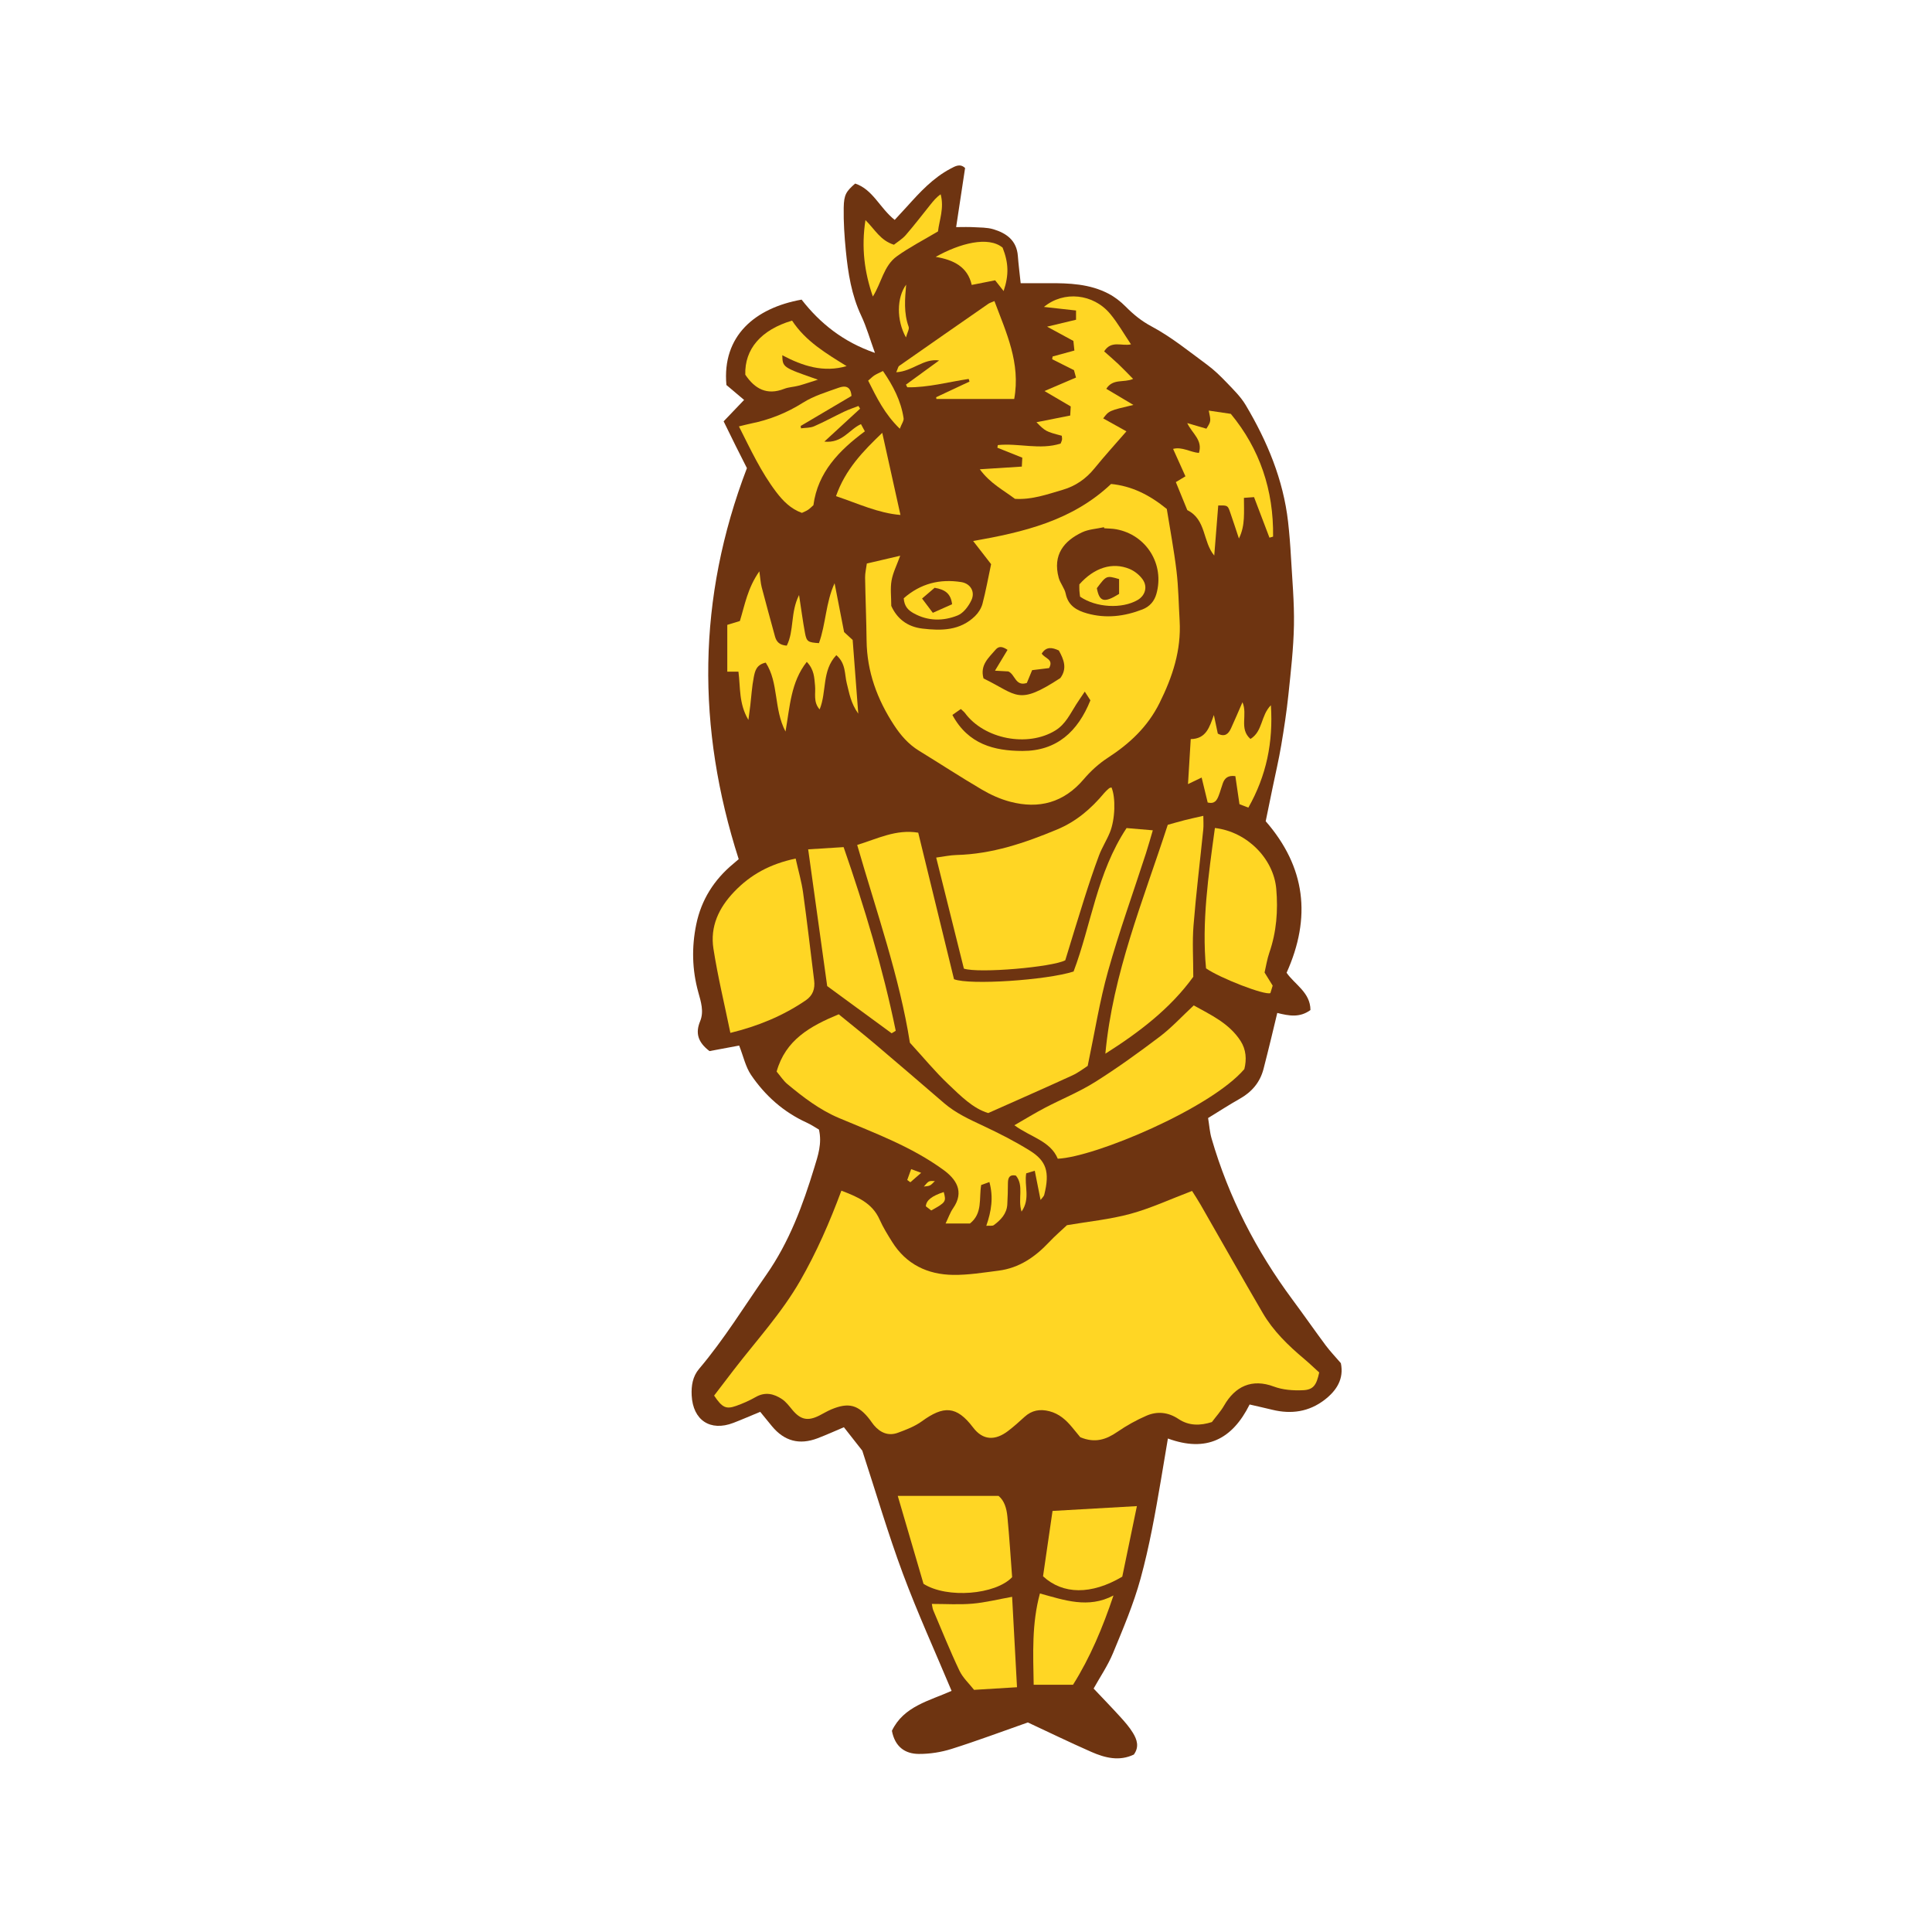 <svg version="1.1" id="svg" xmlns="http://www.w3.org/2000/svg" xmlns:xlink="http://www.w3.org/1999/xlink" x="0px" y="0px"
	 width="200px" height="200px" viewBox="0 0 200 200" enable-background="new 0 0 200 200" xml:space="preserve">
<path class="stroke" fill="#6e3411"  d="M138.806,141.116c-0.61-0.711-1.126-1.248-1.568-1.842c-1.161-1.563-2.274-3.162-3.434-4.726
	c-3.77-5.079-6.617-10.621-8.384-16.702c-0.188-0.648-0.231-1.339-0.358-2.108c1.154-0.707,2.202-1.387,3.288-2
	c1.24-0.7,2.083-1.688,2.446-3.067c0.282-1.076,0.542-2.158,0.809-3.238c0.207-0.84,0.405-1.682,0.618-2.574
	c1.232,0.308,2.323,0.508,3.435-0.299c-0.004-1.824-1.642-2.651-2.47-3.861c2.582-5.739,1.967-10.941-2.163-15.685
	c0.235-1.146,0.478-2.322,0.72-3.498c0.299-1.453,0.641-2.898,0.887-4.36c0.294-1.738,0.56-3.483,0.743-5.235
	c0.25-2.397,0.531-4.801,0.574-7.207c0.043-2.363-0.179-4.732-0.312-7.098c-0.067-1.203-0.162-2.405-0.296-3.602
	c-0.499-4.372-2.16-8.335-4.383-12.076c-0.512-0.862-1.264-1.595-1.967-2.329c-0.639-0.669-1.313-1.325-2.057-1.871
	c-1.867-1.374-3.688-2.862-5.718-3.944c-1.067-0.568-1.887-1.247-2.699-2.067c-0.51-0.516-1.111-0.981-1.751-1.318
	c-1.951-1.027-4.091-1.105-6.238-1.094c-0.958,0.005-1.915,0.001-2.868,0.001c-0.113-1.08-0.227-1.95-0.292-2.825
	c-0.121-1.601-1.185-2.356-2.544-2.762c-0.652-0.194-1.372-0.172-2.063-0.213c-0.531-0.031-1.064-0.006-1.781-0.006
	c0.333-2.194,0.629-4.149,0.926-6.115c-0.52-0.502-1.02-0.191-1.513,0.068c-1.802,0.951-3.153,2.422-4.491,3.907
	c-0.42,0.466-0.849,0.923-1.283,1.393c-1.545-1.222-2.256-3.16-4.095-3.762c-0.926,0.817-1.16,1.14-1.183,2.505
	c-0.026,1.48,0.075,2.969,0.22,4.444c0.229,2.313,0.584,4.596,1.597,6.741c0.543,1.152,0.892,2.396,1.417,3.841
	c-3.279-1.132-5.684-3.062-7.593-5.516c-4.812,0.861-8.245,3.744-7.783,8.84c0.551,0.465,1.181,0.996,1.831,1.544
	c-0.709,0.742-1.403,1.467-2.119,2.216c0.432,0.88,0.835,1.71,1.247,2.536c0.411,0.826,0.831,1.647,1.164,2.308
	c-5.162,13.499-5.212,26.89-0.851,40.478c-0.133,0.114-0.337,0.296-0.549,0.471c-2,1.655-3.321,3.736-3.845,6.282
	c-0.485,2.352-0.435,4.696,0.212,7.027c0.271,0.974,0.603,1.996,0.191,2.997c-0.5,1.212-0.255,2.161,0.969,3.094
	c0.99-0.185,2.134-0.397,3.07-0.573c0.441,1.125,0.663,2.204,1.234,3.045c1.456,2.142,3.354,3.837,5.747,4.927
	c0.456,0.207,0.875,0.493,1.278,0.724c0.338,1.441-0.106,2.714-0.475,3.922c-1.192,3.905-2.586,7.698-4.978,11.12
	c-2.283,3.269-4.368,6.675-6.953,9.729c-0.667,0.787-0.818,1.743-0.768,2.748c0.128,2.569,1.925,3.764,4.316,2.845
	c0.902-0.346,1.788-0.735,2.778-1.144c0.411,0.503,0.814,1.001,1.222,1.495c1.273,1.537,2.835,1.96,4.718,1.242
	c0.936-0.357,1.85-0.773,2.724-1.142c0.733,0.934,1.385,1.766,1.904,2.426c1.427,4.367,2.666,8.6,4.199,12.724
	c1.528,4.104,3.351,8.098,5.044,12.141c-2.294,1.031-4.959,1.585-6.177,4.134c0.313,1.659,1.36,2.387,2.784,2.395
	c1.134,0.007,2.314-0.178,3.398-0.521c2.642-0.833,5.238-1.809,7.889-2.739c2.112,0.985,4.324,2.06,6.573,3.049
	c1.418,0.624,2.899,0.993,4.4,0.275c0.585-0.808,0.321-1.563-0.096-2.247c-0.358-0.588-0.824-1.12-1.291-1.635
	c-0.896-0.987-1.827-1.943-2.777-2.951c0.652-1.176,1.477-2.379,2.02-3.698c1.04-2.522,2.112-5.031,2.84-7.686
	c0.923-3.365,1.525-6.781,2.109-10.209c0.238-1.399,0.47-2.799,0.72-4.291c3.982,1.463,6.667,0.081,8.46-3.521
	c0.85,0.197,1.605,0.363,2.356,0.547c1.962,0.479,3.795,0.211,5.409-1.033C138.367,143.95,139.142,142.739,138.806,141.116z"/>
<path fill-rule="evenodd" clip-rule="evenodd" fill="#ffd624" class="fill" d="M73.925,144.471c0.688-0.901,1.355-1.78,2.027-2.653
	c2.346-3.047,4.96-5.881,6.893-9.252c1.692-2.949,3.039-6.034,4.256-9.31c1.627,0.632,3.185,1.25,3.961,3.003
	c0.355,0.801,0.826,1.555,1.292,2.301c1.456,2.327,3.665,3.381,6.317,3.416c1.566,0.02,3.142-0.241,4.703-0.439
	c2.129-0.271,3.785-1.415,5.225-2.945c0.603-0.642,1.277-1.218,1.851-1.761c2.213-0.379,4.444-0.594,6.575-1.175
	c2.127-0.58,4.154-1.526,6.377-2.37c0.262,0.42,0.588,0.908,0.879,1.416c2.147,3.741,4.265,7.499,6.441,11.223
	c1.089,1.864,2.629,3.353,4.271,4.736c0.561,0.471,1.089,0.98,1.572,1.417c-0.285,1.324-0.611,1.791-1.691,1.838
	c-0.996,0.043-2.072-0.031-2.993-0.376c-2.294-0.859-4.025-0.021-5.164,1.964c-0.343,0.599-0.822,1.119-1.261,1.707
	c-1.196,0.381-2.372,0.408-3.458-0.318c-1.061-0.708-2.195-0.823-3.313-0.34c-1.055,0.455-2.075,1.028-3.023,1.679
	c-1.15,0.79-2.302,1.187-3.831,0.548c-0.206-0.251-0.527-0.643-0.848-1.032c-0.631-0.763-1.342-1.398-2.343-1.657
	c-0.976-0.252-1.827-0.106-2.583,0.587c-0.547,0.502-1.103,0.998-1.691,1.449c-1.358,1.039-2.623,0.978-3.631-0.354
	c-1.722-2.275-3.067-2.264-5.297-0.645c-0.734,0.533-1.628,0.875-2.49,1.192c-0.981,0.36-1.818-0.003-2.478-0.785
	c-0.15-0.176-0.273-0.375-0.414-0.559c-1.185-1.553-2.196-1.831-4-1.074c-0.426,0.178-0.823,0.425-1.236,0.633
	c-1.2,0.604-1.943,0.438-2.797-0.587c-0.325-0.39-0.641-0.819-1.052-1.098c-0.846-0.572-1.751-0.794-2.741-0.228
	c-0.641,0.367-1.328,0.67-2.025,0.916C75.159,145.908,74.764,145.719,73.925,144.471z"/>
<path fill-rule="evenodd" clip-rule="evenodd" fill="#ffd624" class="fill" d="M89.734,58.335c1.229-0.287,2.294-0.536,3.456-0.806
	c-0.348,0.961-0.749,1.74-0.896,2.564c-0.144,0.809-0.031,1.663-0.031,2.628c0.592,1.308,1.637,2.159,3.216,2.348
	c1.988,0.239,3.914,0.217,5.463-1.297c0.345-0.337,0.642-0.81,0.764-1.272c0.339-1.287,0.575-2.601,0.893-4.099
	c-0.535-0.689-1.148-1.479-1.859-2.395c5.21-0.918,10.243-2.093,14.279-5.906c2.114,0.208,3.942,1.102,5.767,2.587
	c0.327,2.047,0.741,4.229,1.006,6.428c0.204,1.701,0.222,3.425,0.323,5.138c0.177,3.054-0.731,5.806-2.081,8.52
	c-1.234,2.478-3.099,4.208-5.356,5.674c-0.92,0.597-1.77,1.37-2.48,2.207c-2.064,2.431-4.631,3.127-7.624,2.34
	c-1.014-0.267-2.011-0.715-2.918-1.248c-2.2-1.292-4.336-2.692-6.512-4.024c-1.099-0.673-1.907-1.605-2.6-2.666
	c-1.735-2.657-2.797-5.523-2.835-8.735c-0.026-2.18-0.119-4.36-0.155-6.54C89.547,59.332,89.663,58.88,89.734,58.335z
	 M114.31,54.687c-0.01-0.037-0.021-0.073-0.03-0.11c-0.76,0.169-1.582,0.206-2.268,0.531c-1.848,0.878-3.065,2.309-2.414,4.707
	c0.156,0.572,0.606,1.071,0.723,1.643c0.256,1.258,1.166,1.747,2.222,2.043c1.946,0.546,3.858,0.312,5.724-0.414
	c0.747-0.291,1.225-0.844,1.439-1.593c0.876-3.063-1.022-6.125-4.148-6.703C115.149,54.714,114.726,54.72,114.31,54.687z
	 M98.59,74.009c1.643,3.052,4.349,3.725,7.266,3.729c3.528,0.004,5.724-2.001,7.022-5.242c-0.136-0.212-0.299-0.463-0.582-0.9
	c-0.36,0.537-0.636,0.93-0.893,1.334c-0.618,0.97-1.097,2.034-2.143,2.682c-2.861,1.771-7.367,0.913-9.371-1.807
	c-0.104-0.139-0.252-0.244-0.424-0.407C99.177,73.599,98.929,73.772,98.59,74.009z M101.814,70.232
	c3.528,1.714,3.522,2.854,7.952-0.039c0.724-0.982,0.375-1.905-0.155-2.855c-0.677-0.311-1.291-0.443-1.771,0.321
	c0.309,0.507,1.273,0.58,0.76,1.501c-0.571,0.07-1.188,0.146-1.753,0.214c-0.229,0.551-0.398,0.963-0.549,1.327
	c-1.197,0.387-1.203-0.896-1.919-1.194c-0.365-0.02-0.771-0.043-1.379-0.077c0.482-0.799,0.887-1.47,1.301-2.156
	c-0.534-0.363-0.904-0.41-1.239-0.017C102.351,68.093,101.425,68.836,101.814,70.232z"/>
<path fill-rule="evenodd" clip-rule="evenodd" fill="#ffd624" class="fill" d="M98.758,101.366c1.614,0.635,9.573,0.104,12.378-0.794
	c1.826-4.819,2.407-10.197,5.486-14.851c0.709,0.061,1.611,0.138,2.716,0.232c-0.252,0.85-0.466,1.626-0.713,2.391
	c-1.314,4.058-2.764,8.076-3.917,12.179c-0.876,3.116-1.378,6.337-2.11,9.816c-0.351,0.221-0.936,0.688-1.598,0.992
	c-2.817,1.292-5.658,2.537-8.697,3.892c-1.585-0.469-2.866-1.784-4.16-3.01c-1.338-1.269-2.517-2.705-3.951-4.271
	c-1.067-6.776-3.446-13.515-5.457-20.473c2.1-0.639,4.01-1.649,6.319-1.271C96.293,91.276,97.522,96.307,98.758,101.366z"/>
<path fill-rule="evenodd" clip-rule="evenodd" fill="#ffd624" class="fill" d="M107.719,124.22c-0.214-1.076-0.397-2.002-0.6-3.024
	c-0.398,0.119-0.639,0.191-0.884,0.265c-0.227,1.28,0.458,2.615-0.486,3.965c-0.415-1.339,0.284-2.668-0.583-3.729
	c-0.644-0.138-0.821,0.202-0.826,0.767c-0.006,0.741-0.019,1.484-0.065,2.223c-0.06,0.968-0.676,1.603-1.397,2.138
	c-0.146,0.107-0.416,0.043-0.777,0.07c0.531-1.527,0.752-2.954,0.321-4.53c-0.319,0.115-0.586,0.211-0.85,0.307
	c-0.243,1.403,0.172,2.925-1.161,3.983c-0.729,0-1.503,0-2.523,0c0.303-0.628,0.472-1.139,0.768-1.562
	c1.235-1.768,0.27-3.067-0.992-3.987c-3.311-2.412-7.1-3.803-10.815-5.37c-1.99-0.839-3.689-2.142-5.335-3.508
	c-0.416-0.345-0.719-0.827-1.119-1.299c0.922-3.276,3.454-4.697,6.429-5.93c1.249,1.021,2.55,2.054,3.817,3.126
	c2.372,2.009,4.729,4.036,7.084,6.066c1.214,1.046,2.644,1.694,4.078,2.367c1.635,0.767,3.255,1.592,4.788,2.544
	c1.703,1.057,2.117,2.18,1.504,4.596C108.056,123.849,107.902,123.972,107.719,124.22z"/>
<path fill-rule="evenodd" clip-rule="evenodd" fill="#ffd624" class="fill" d="M99.781,100.271c-0.931-3.73-1.88-7.54-2.867-11.495
	c0.768-0.102,1.432-0.25,2.1-0.267c3.673-0.094,7.057-1.241,10.41-2.638c2.008-0.836,3.534-2.162,4.886-3.78
	c0.148-0.177,0.323-0.333,0.498-0.483c0.065-0.055,0.168-0.064,0.253-0.095c0.446,1.044,0.39,3.306-0.171,4.67
	c-0.334,0.813-0.819,1.566-1.127,2.388c-0.552,1.474-1.046,2.971-1.523,4.471c-0.674,2.117-1.311,4.245-1.963,6.366
	C108.957,100.114,101.339,100.782,99.781,100.271z"/>
<path fill-rule="evenodd" clip-rule="evenodd" fill="#ffd624" class="fill" d="M109.5,119.95c-0.766-1.853-2.831-2.236-4.49-3.465
	c1.168-0.671,2.145-1.273,3.159-1.804c1.724-0.904,3.549-1.638,5.189-2.669c2.31-1.453,4.532-3.056,6.708-4.705
	c1.214-0.92,2.258-2.063,3.509-3.227c1.771,0.983,3.668,1.851,4.848,3.677c0.577,0.894,0.643,1.916,0.391,2.916
	C125.325,114.748,113.344,119.784,109.5,119.95z"/>
<path fill-rule="evenodd" clip-rule="evenodd" fill="#ffd624" class="fill" d="M82.365,88.876c0.287,1.289,0.613,2.398,0.771,3.532
	c0.419,3.025,0.767,6.062,1.145,9.093c0.106,0.853-0.133,1.551-0.866,2.052c-2.356,1.608-4.943,2.672-7.807,3.372
	c-0.605-2.948-1.301-5.811-1.753-8.711c-0.357-2.289,0.54-4.225,2.16-5.913C77.716,90.527,79.717,89.442,82.365,88.876z"/>
<path fill-rule="evenodd" clip-rule="evenodd" fill="#ffd624" class="fill" d="M117.328,41.918c-2.523,0.594-2.523,0.594-3.125,1.393
	c0.839,0.468,1.665,0.929,2.405,1.341c-1.141,1.315-2.264,2.545-3.311,3.836c-0.882,1.086-1.965,1.832-3.29,2.219
	c-1.598,0.466-3.18,1.042-4.94,0.933c-1.175-0.895-2.555-1.581-3.638-3.061c1.549-0.099,2.898-0.186,4.35-0.278
	c0.018-0.328,0.033-0.622,0.049-0.921c-0.898-0.36-1.739-0.696-2.58-1.033c0.016-0.091,0.031-0.183,0.045-0.273
	c2.157-0.224,4.365,0.53,6.504-0.158c0.056-0.153,0.123-0.279,0.142-0.411c0.017-0.13-0.015-0.269-0.025-0.396
	c-1.644-0.435-1.695-0.46-2.62-1.401c1.21-0.24,2.321-0.459,3.493-0.691c0.018-0.333,0.034-0.596,0.054-0.943
	c-0.819-0.48-1.646-0.965-2.718-1.594c1.193-0.511,2.19-0.938,3.265-1.397c-0.062-0.225-0.144-0.521-0.21-0.764
	c-0.8-0.402-1.529-0.768-2.258-1.133c0.015-0.094,0.029-0.188,0.045-0.282c0.731-0.2,1.462-0.4,2.256-0.617
	c-0.037-0.354-0.07-0.662-0.104-0.994c-0.824-0.446-1.632-0.885-2.723-1.478c1.154-0.275,2.057-0.491,2.997-0.716
	c0-0.302,0-0.562,0-0.956c-1.098-0.122-2.17-0.242-3.323-0.37c2.056-1.698,5.116-1.378,6.862,0.722
	c0.791,0.95,1.405,2.046,2.15,3.151c-0.944,0.217-2.04-0.455-2.778,0.729c0.484,0.431,0.997,0.865,1.482,1.326
	c0.491,0.465,0.956,0.958,1.515,1.523c-0.977,0.43-2.076-0.073-2.776,1.024C115.492,40.825,116.411,41.372,117.328,41.918z"/>
<path fill-rule="evenodd" clip-rule="evenodd" fill="#ffd624" class="fill" d="M114.427,109.078c0.766-8.289,3.912-15.845,6.459-23.693
	c0.504-0.14,1.119-0.32,1.738-0.479c0.581-0.148,1.168-0.272,1.944-0.451c0,0.537,0.037,0.974-0.005,1.402
	c-0.336,3.316-0.746,6.627-1.01,9.949c-0.137,1.702-0.024,3.424-0.024,5.31C121.175,104.381,117.935,106.858,114.427,109.078z"/>
<path fill-rule="evenodd" clip-rule="evenodd" fill="#ffd624" class="fill" d="M125.767,85.713c3.348,0.393,6.081,3.192,6.352,6.307
	c0.193,2.236,0.028,4.442-0.713,6.589c-0.238,0.689-0.347,1.423-0.498,2.067c0.316,0.512,0.559,0.903,0.839,1.355
	c-0.077,0.254-0.167,0.547-0.236,0.775c-0.577,0.247-5.226-1.557-6.662-2.562C124.39,95.459,125.095,90.63,125.767,85.713z"/>
<path fill-rule="evenodd" clip-rule="evenodd" fill="#ffd624" class="fill" d="M92.936,154.856c3.605,0,6.961,0,10.435,0
	c0.607,0.495,0.834,1.311,0.914,2.136c0.205,2.117,0.337,4.242,0.491,6.275c-1.713,1.814-6.733,2.242-9.175,0.689
	C94.77,161.12,93.876,158.069,92.936,154.856z"/>
<path fill-rule="evenodd" clip-rule="evenodd" fill="#ffd624" class="fill" d="M81.445,66.837c0.781-1.547,0.361-3.425,1.273-5.239
	c0.229,1.486,0.389,2.72,0.617,3.941c0.165,0.885,0.314,0.965,1.442,1.039c0.719-1.975,0.695-4.187,1.619-6.203
	c0.326,1.674,0.652,3.349,0.985,5.058c0.292,0.27,0.595,0.546,0.887,0.814c0.187,2.452,0.372,4.89,0.58,7.63
	c-0.79-1.11-0.928-2.132-1.185-3.124c-0.246-0.948-0.075-2.063-1.087-2.931c-1.519,1.612-0.976,3.792-1.728,5.616
	c-0.684-0.775-0.395-1.654-0.474-2.452c-0.081-0.827-0.078-1.661-0.856-2.47c-1.657,2.105-1.742,4.608-2.202,7.215
	c-1.235-2.351-0.688-5.046-2.047-7.136c-1.001,0.212-1.121,0.922-1.24,1.519c-0.19,0.952-0.242,1.931-0.357,2.898
	c-0.05,0.431-0.112,0.861-0.198,1.514c-1.004-1.69-0.815-3.362-1.031-4.993c-0.464,0-0.812,0-1.155,0c0-1.654,0-3.251,0-4.847
	c0.529-0.162,0.91-0.279,1.304-0.399c0.514-1.677,0.798-3.413,2.016-5.143c0.11,0.771,0.132,1.221,0.243,1.648
	c0.444,1.703,0.915,3.399,1.377,5.097C80.376,66.428,80.687,66.782,81.445,66.837z"/>
<path fill-rule="evenodd" clip-rule="evenodd" fill="#ffd624" class="fill" d="M92.302,106.964c-2.188-1.602-4.374-3.203-6.671-4.884
	c-0.643-4.618-1.298-9.328-1.969-14.157c1.133-0.071,2.316-0.145,3.669-0.23c2.162,6.229,4.067,12.538,5.395,19.012
	C92.585,106.791,92.443,106.877,92.302,106.964z"/>
<path fill-rule="evenodd" clip-rule="evenodd" fill="#ffd624" class="fill" d="M131.414,55.66c-0.523-1.375-1.045-2.749-1.596-4.197
	c-0.336,0.024-0.626,0.044-1.047,0.074c0,0.764,0.032,1.45-0.009,2.131c-0.042,0.683-0.158,1.361-0.509,2.078
	c-0.301-0.903-0.593-1.808-0.906-2.707c-0.254-0.732-0.265-0.729-1.236-0.711c-0.136,1.72-0.274,3.451-0.412,5.182
	c-1.214-1.442-0.81-3.723-2.791-4.702c-0.348-0.851-0.713-1.746-1.186-2.902c0.238-0.143,0.547-0.329,0.994-0.598
	c-0.421-0.934-0.83-1.844-1.279-2.839c0.941-0.243,1.762,0.338,2.675,0.42c0.414-1.345-0.688-1.989-1.21-3.091
	c0.763,0.223,1.38,0.402,1.983,0.579c0.481-0.761,0.481-0.761,0.245-1.872c0.717,0.105,1.408,0.208,2.282,0.336
	c3.002,3.628,4.443,7.914,4.377,12.71C131.664,55.587,131.539,55.623,131.414,55.66z"/>
<path fill-rule="evenodd" clip-rule="evenodd" fill="#ffd624" class="fill" d="M88.146,40.988c-1.789,1.057-3.527,2.084-5.265,3.111
	c0.015,0.081,0.028,0.162,0.042,0.242c0.454-0.064,0.947-0.035,1.352-0.211c1.061-0.461,2.076-1.024,3.122-1.521
	c0.475-0.226,0.98-0.391,1.471-0.583c0.056,0.094,0.113,0.188,0.169,0.281c-1.157,1.066-2.315,2.132-3.701,3.408
	c1.877,0.189,2.559-1.255,3.792-1.809c0.11,0.204,0.225,0.417,0.402,0.746c-2.657,1.971-4.874,4.233-5.325,7.647
	c-0.211,0.184-0.371,0.355-0.561,0.481c-0.188,0.125-0.407,0.206-0.63,0.314c-1.159-0.417-1.963-1.239-2.666-2.167
	c-1.55-2.044-2.63-4.354-3.854-6.785c0.49-0.118,0.866-0.222,1.247-0.298c1.929-0.39,3.704-1.098,5.388-2.161
	c1.117-0.705,2.441-1.098,3.701-1.548C87.409,39.93,88.065,39.906,88.146,40.988z"/>
<path fill-rule="evenodd" clip-rule="evenodd" fill="#ffd624" class="fill" d="M96.911,41.118c1.151-0.54,2.303-1.079,3.454-1.619
	c-0.029-0.091-0.059-0.182-0.088-0.272c-2.114,0.317-4.203,0.899-6.352,0.866c-0.047-0.092-0.095-0.184-0.142-0.276
	c1.145-0.834,2.291-1.669,3.436-2.503c-1.623-0.233-2.738,1.127-4.44,1.221c0.186-0.426,0.203-0.588,0.291-0.649
	c3.076-2.153,6.158-4.297,9.243-6.438c0.143-0.098,0.321-0.145,0.63-0.281c1.229,3.281,2.723,6.411,2.048,10.135
	c-2.719,0-5.388,0-8.056,0C96.927,41.239,96.919,41.179,96.911,41.118z"/>
<path fill-rule="evenodd" clip-rule="evenodd" fill="#ffd624" class="fill" d="M116.177,163.217c-3.209,1.898-6.154,1.855-8.202-0.041
	c0.313-2.157,0.637-4.385,0.983-6.765c2.944-0.167,5.734-0.327,8.733-0.498C117.164,158.453,116.661,160.878,116.177,163.217z"/>
<path fill-rule="evenodd" clip-rule="evenodd" fill="#ffd624" class="fill" d="M96.463,166.037c1.463,0,2.847,0.092,4.211-0.027
	c1.328-0.115,2.637-0.446,4.1-0.708c0.164,3.031,0.33,6.089,0.506,9.36c-1.508,0.092-2.875,0.175-4.445,0.271
	c-0.494-0.633-1.16-1.237-1.517-1.99c-0.974-2.05-1.821-4.161-2.709-6.251C96.527,166.499,96.514,166.276,96.463,166.037z"/>
<path fill-rule="evenodd" clip-rule="evenodd" fill="#ffd624" class="fill" d="M111.078,174.407c-1.485,0-2.71,0-4.072,0
	c-0.056-3.223-0.21-6.305,0.646-9.452c2.509,0.686,4.998,1.593,7.615,0.209C114.157,168.477,112.853,171.586,111.078,174.407z"/>
<path fill-rule="evenodd" clip-rule="evenodd" fill="#ffd624" class="fill" d="M131.563,73.004c0.248,3.853-0.467,7.297-2.333,10.601
	c-0.302-0.116-0.618-0.238-0.921-0.355c-0.151-1.03-0.289-1.975-0.425-2.905c-0.747-0.104-1.101,0.198-1.294,0.73
	c-0.159,0.435-0.271,0.888-0.442,1.317c-0.176,0.439-0.397,0.861-1.128,0.686c-0.187-0.773-0.386-1.596-0.627-2.587
	c-0.547,0.263-0.932,0.449-1.412,0.68c0.094-1.554,0.186-3.056,0.283-4.66c1.619-0.025,1.944-1.264,2.396-2.493
	c0.137,0.649,0.274,1.298,0.407,1.926c0.738,0.39,1.107,0.013,1.363-0.539c0.385-0.83,0.737-1.676,1.189-2.71
	c0.566,1.294-0.38,2.746,0.828,3.802C130.745,75.695,130.488,74.096,131.563,73.004z"/>
<path fill-rule="evenodd" clip-rule="evenodd" fill="#ffd624" class="fill" d="M81.995,33.189c1.412,2.151,3.527,3.394,5.645,4.711
	c-2.379,0.692-4.534-0.002-6.658-1.126c0.037,1.258,0.037,1.258,3.689,2.529c-0.815,0.257-1.4,0.462-1.998,0.622
	c-0.491,0.133-1.024,0.144-1.491,0.326c-1.792,0.701-3.044,0.008-4.03-1.464C77.072,36.153,78.764,34.146,81.995,33.189z"/>
<path fill-rule="evenodd" clip-rule="evenodd" fill="#ffd624" class="fill" d="M93.215,53.308c-2.299-0.186-4.373-1.177-6.673-1.947
	c0.97-2.77,2.803-4.656,4.788-6.555C91.966,47.676,92.57,50.4,93.215,53.308z"/>
<path fill-rule="evenodd" clip-rule="evenodd" fill="#ffd624" class="fill" d="M90.356,30.695c-0.867-2.519-1.208-5.055-0.764-7.912
	c0.998,0.99,1.531,2.102,2.947,2.552c0.347-0.277,0.855-0.578,1.224-1c0.882-1.015,1.698-2.087,2.541-3.136
	c0.313-0.39,0.627-0.78,1.074-1.085c0.381,1.437-0.144,2.679-0.277,3.842c-1.505,0.898-2.952,1.635-4.254,2.573
	C91.468,27.521,91.252,29.289,90.356,30.695z"/>
<path fill-rule="evenodd" clip-rule="evenodd" fill="#ffd624" class="fill" d="M96.862,26.592c2.504-1.408,5.449-2.176,6.928-0.957
	c0.624,1.591,0.663,2.83,0.104,4.495c-0.273-0.348-0.513-0.65-0.877-1.113c-0.728,0.144-1.509,0.298-2.426,0.479
	C100.174,27.62,98.71,26.897,96.862,26.592z"/>
<path fill-rule="evenodd" clip-rule="evenodd" fill="#ffd624" class="fill" d="M93.553,61.933c1.75-1.536,3.745-2.025,5.958-1.676
	c0.944,0.149,1.461,0.993,1.05,1.872c-0.293,0.625-0.827,1.34-1.427,1.581c-1.499,0.602-3.072,0.601-4.556-0.227
	C94.023,63.174,93.613,62.781,93.553,61.933z M96.566,63.438c0.825-0.367,1.43-0.635,1.994-0.886
	c-0.136-1.141-0.756-1.521-1.806-1.705c-0.336,0.287-0.761,0.65-1.303,1.113C95.859,62.499,96.168,62.909,96.566,63.438z"/>
<path fill-rule="evenodd" clip-rule="evenodd" fill="#ffd624" class="fill" d="M89.871,39.403c0.304-0.259,0.464-0.427,0.654-0.548
	c0.229-0.145,0.483-0.25,0.879-0.449c1.04,1.512,1.865,3.076,2.136,4.886c0.041,0.27-0.2,0.581-0.393,1.089
	C91.561,42.845,90.759,41.163,89.871,39.403z"/>
<path fill-rule="evenodd" clip-rule="evenodd" fill="#ffd624" class="fill" d="M93.805,29.465c-0.13,1.475-0.261,2.924,0.256,4.356
	c0.09,0.25-0.144,0.617-0.276,1.11C92.793,33.16,92.82,30.802,93.805,29.465z"/>
<path fill-rule="evenodd" clip-rule="evenodd" fill="#ffd624" class="fill" d="M96.402,125.307c-0.227-0.175-0.404-0.311-0.558-0.429
	c0.035-0.623,0.615-1.07,1.851-1.478C97.965,124.392,97.916,124.469,96.402,125.307z"/>
<path fill-rule="evenodd" clip-rule="evenodd" fill="#ffd624" class="fill" d="M93.917,122.151c0.126-0.348,0.251-0.696,0.407-1.123
	c0.348,0.129,0.583,0.215,1.036,0.383c-0.456,0.396-0.789,0.687-1.121,0.976C94.131,122.309,94.024,122.229,93.917,122.151z"/>
<path fill-rule="evenodd" clip-rule="evenodd" fill="#ffd624" class="fill" d="M95.638,122.831c0.503-0.596,0.503-0.596,1.139-0.568
	C96.291,122.764,96.291,122.764,95.638,122.831z"/>
<path fill-rule="evenodd" clip-rule="evenodd" fill="#ffd624" class="fill" d="M111.809,61.765c-0.021-0.182-0.058-0.407-0.071-0.633
	c-0.015-0.225-0.004-0.453-0.004-0.637c1.536-1.73,3.418-2.337,5.196-1.598c0.52,0.216,1.036,0.628,1.359,1.087
	c0.541,0.771,0.254,1.679-0.527,2.131C116.146,63.05,113.466,62.908,111.809,61.765z M115.848,59.947
	c-1.309-0.38-1.309-0.38-2.302,0.941c0.263,1.413,0.747,1.562,2.302,0.594C115.848,61.01,115.848,60.458,115.848,59.947z"/>
</svg>
